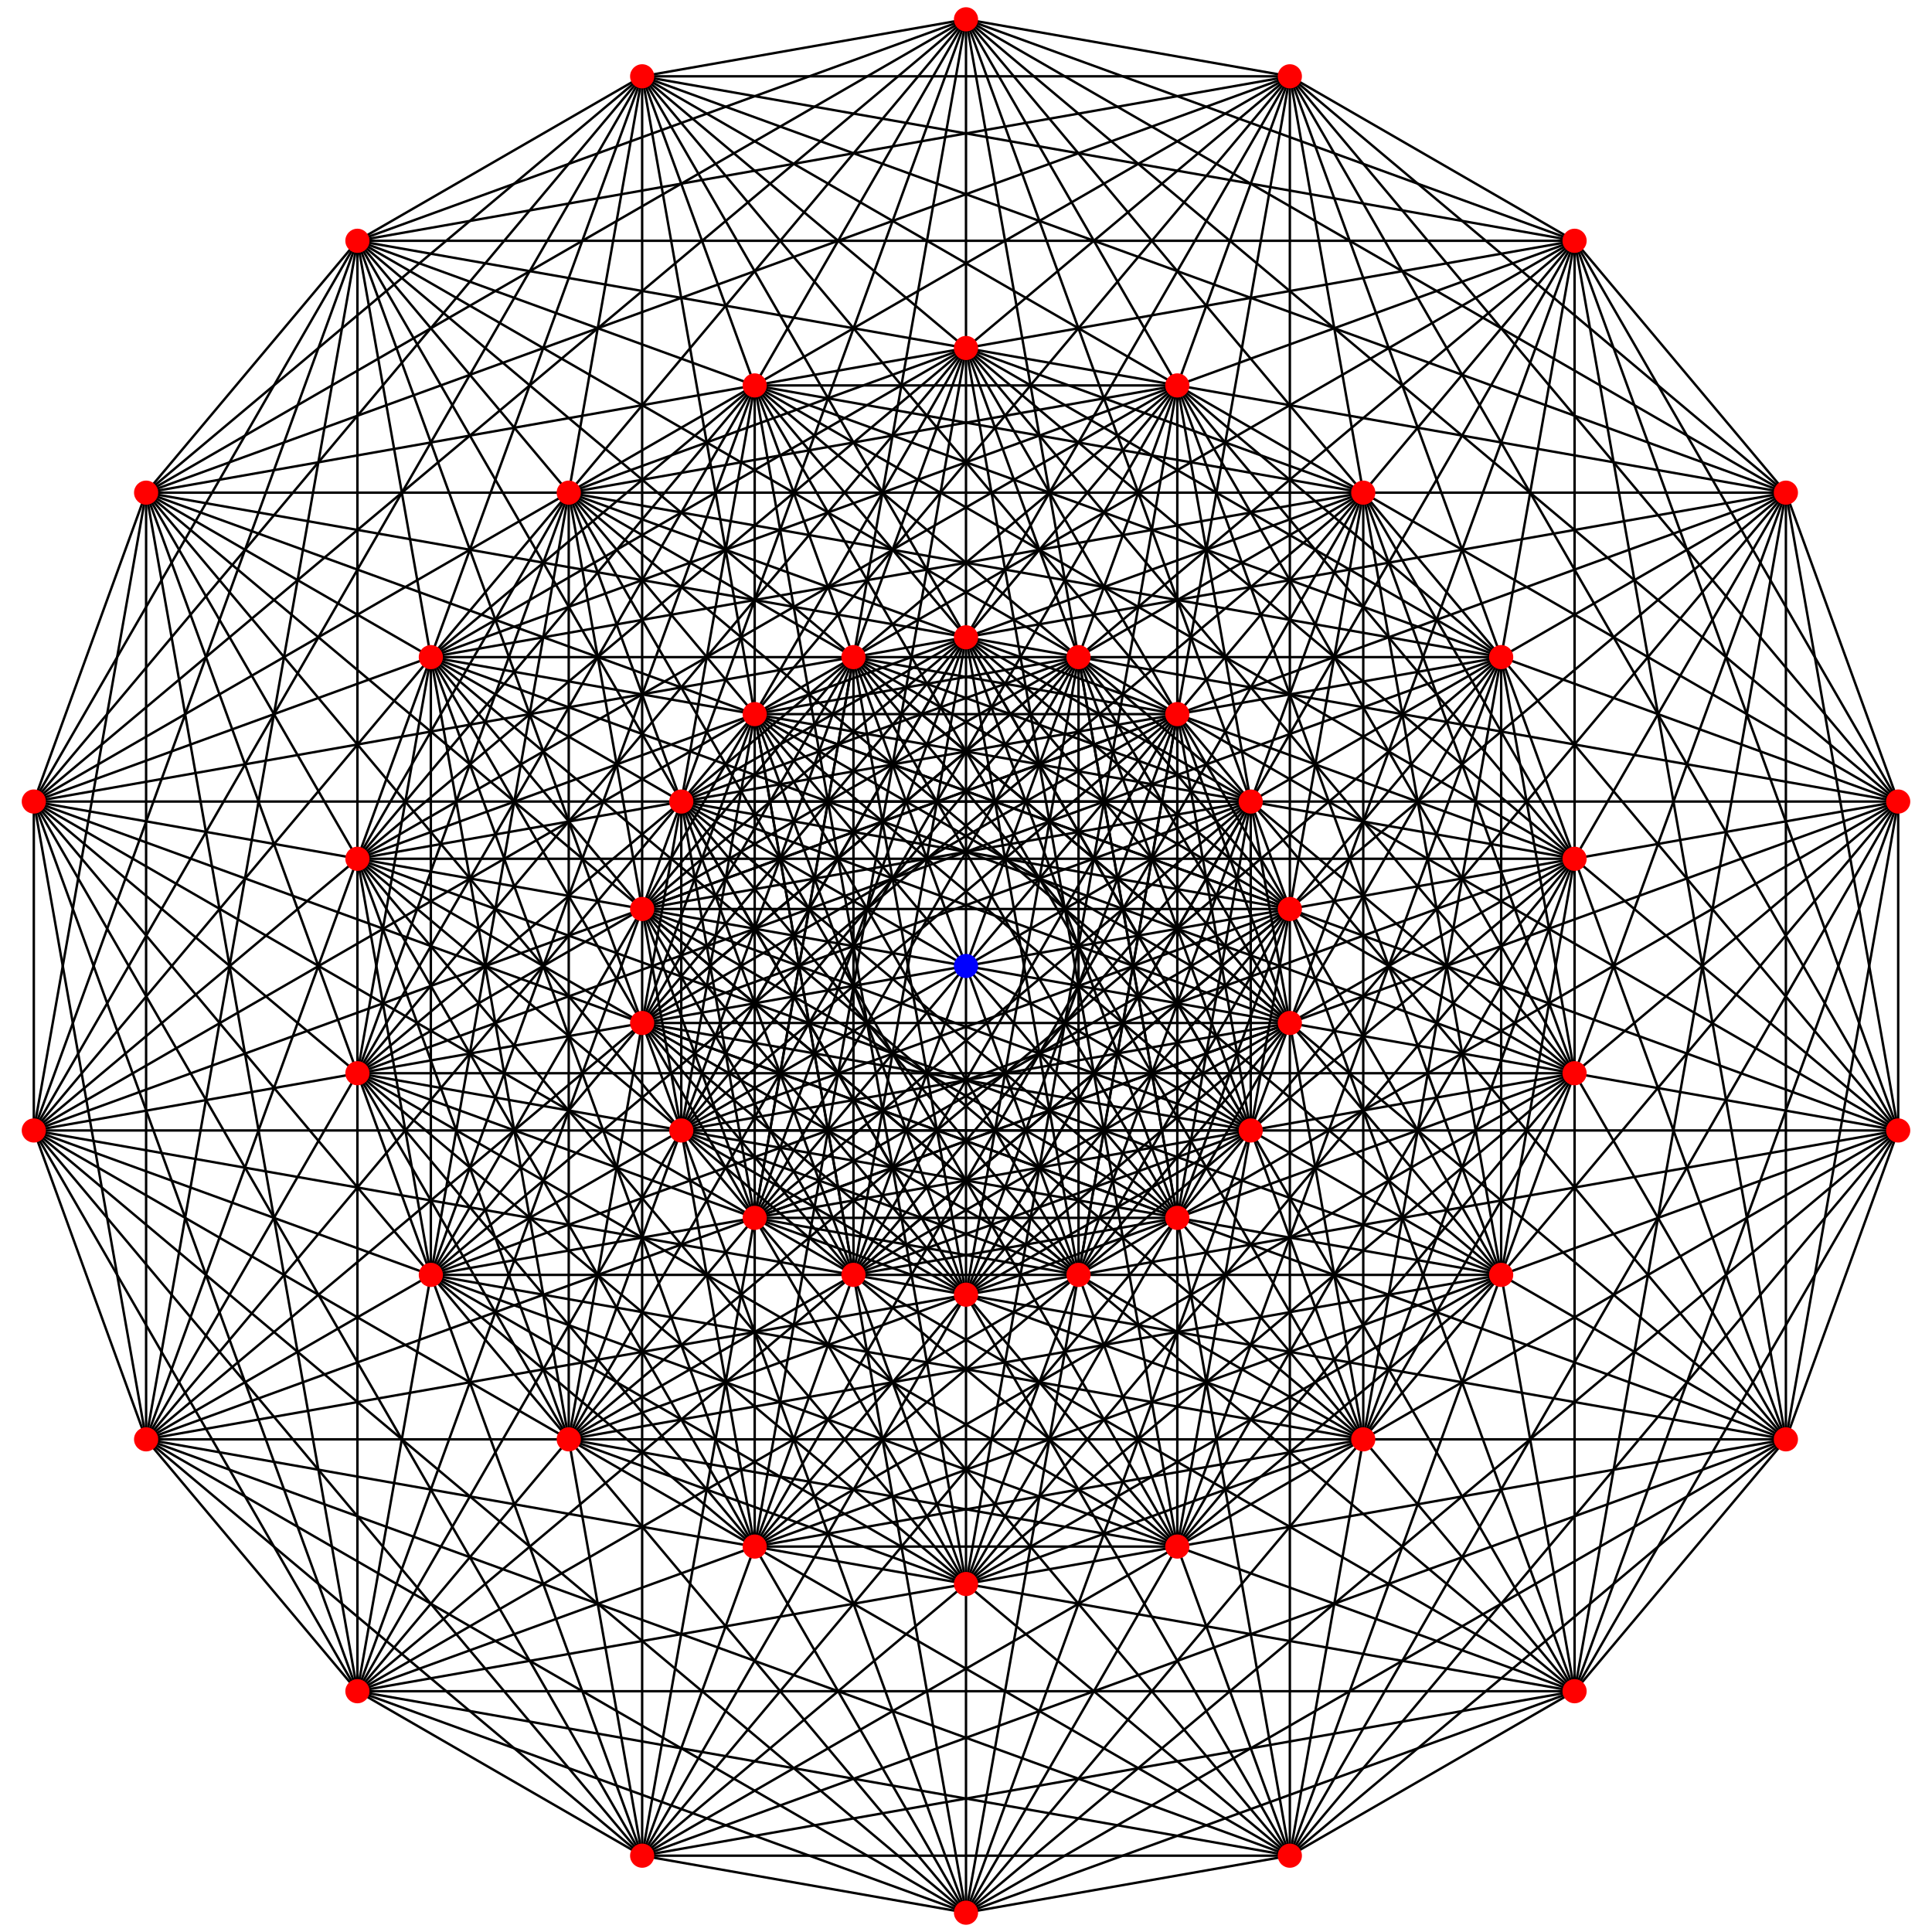 <?xml version="1.0" encoding="UTF-8" standalone="no"?>
<!-- Created with svg-rocco-library -->
<svg
  xmlns:svg="http://www.w3.org/2000/svg"
  xmlns="http://www.w3.org/2000/svg"
  version="1.0"
  width="800"
  height="800"
  id="rocco">
<g id="edge_layer1" style="stroke:#000000;stroke-width:1;stroke-opacity:1;">
<line x1="400.0" y1="792.0" x2="534.1" y2="768.4"/>
<line x1="400.0" y1="792.0" x2="652.0" y2="700.3"/>
<line x1="400.0" y1="792.0" x2="739.5" y2="596.0"/>
<line x1="400.0" y1="792.0" x2="786.0" y2="468.1"/>
<line x1="400.0" y1="792.0" x2="786.0" y2="331.9"/>
<line x1="400.0" y1="792.0" x2="739.5" y2="204.0"/>
<line x1="400.0" y1="792.0" x2="652.0" y2=" 99.7"/>
<line x1="400.0" y1="792.0" x2="534.1" y2=" 31.6"/>
<line x1="400.0" y1="792.0" x2="400.0" y2="  8.0"/>
<line x1="400.0" y1="792.0" x2="265.9" y2=" 31.6"/>
<line x1="400.0" y1="792.0" x2="148.0" y2=" 99.7"/>
<line x1="400.0" y1="792.0" x2=" 60.5" y2="204.0"/>
<line x1="400.0" y1="792.0" x2=" 14.0" y2="331.9"/>
<line x1="400.0" y1="792.0" x2=" 14.0" y2="468.1"/>
<line x1="400.0" y1="792.0" x2=" 60.5" y2="596.0"/>
<line x1="400.0" y1="792.0" x2="148.0" y2="700.3"/>
<line x1="400.0" y1="792.0" x2="265.9" y2="768.4"/>
<line x1="534.1" y1="768.4" x2="652.0" y2="700.3"/>
<line x1="534.1" y1="768.4" x2="739.5" y2="596.0"/>
<line x1="534.1" y1="768.4" x2="786.0" y2="468.1"/>
<line x1="534.1" y1="768.4" x2="786.0" y2="331.9"/>
<line x1="534.1" y1="768.4" x2="739.5" y2="204.0"/>
<line x1="534.1" y1="768.4" x2="652.0" y2=" 99.7"/>
<line x1="534.1" y1="768.4" x2="534.1" y2=" 31.6"/>
<line x1="534.1" y1="768.4" x2="400.0" y2="  8.0"/>
<line x1="534.1" y1="768.4" x2="265.9" y2=" 31.6"/>
<line x1="534.1" y1="768.4" x2="148.0" y2=" 99.7"/>
<line x1="534.1" y1="768.4" x2=" 60.5" y2="204.0"/>
<line x1="534.1" y1="768.4" x2=" 14.0" y2="331.9"/>
<line x1="534.1" y1="768.4" x2=" 14.0" y2="468.1"/>
<line x1="534.1" y1="768.4" x2=" 60.5" y2="596.0"/>
<line x1="534.1" y1="768.4" x2="148.0" y2="700.3"/>
<line x1="534.1" y1="768.4" x2="265.9" y2="768.4"/>
<line x1="652.0" y1="700.3" x2="739.5" y2="596.0"/>
<line x1="652.0" y1="700.3" x2="786.0" y2="468.1"/>
<line x1="652.0" y1="700.3" x2="786.0" y2="331.9"/>
<line x1="652.0" y1="700.3" x2="739.5" y2="204.0"/>
<line x1="652.0" y1="700.3" x2="652.0" y2=" 99.7"/>
<line x1="652.0" y1="700.3" x2="534.1" y2=" 31.6"/>
<line x1="652.0" y1="700.3" x2="400.0" y2="  8.0"/>
<line x1="652.0" y1="700.3" x2="265.9" y2=" 31.6"/>
<line x1="652.0" y1="700.3" x2="148.0" y2=" 99.7"/>
<line x1="652.0" y1="700.3" x2=" 60.5" y2="204.0"/>
<line x1="652.0" y1="700.3" x2=" 14.0" y2="331.9"/>
<line x1="652.0" y1="700.3" x2=" 14.0" y2="468.1"/>
<line x1="652.0" y1="700.3" x2=" 60.5" y2="596.0"/>
<line x1="652.0" y1="700.3" x2="148.0" y2="700.3"/>
<line x1="652.0" y1="700.3" x2="265.9" y2="768.4"/>
<line x1="739.5" y1="596.0" x2="786.0" y2="468.1"/>
<line x1="739.5" y1="596.0" x2="786.0" y2="331.9"/>
<line x1="739.5" y1="596.0" x2="739.5" y2="204.0"/>
<line x1="739.5" y1="596.0" x2="652.0" y2=" 99.7"/>
<line x1="739.5" y1="596.0" x2="534.1" y2=" 31.6"/>
<line x1="739.5" y1="596.0" x2="400.0" y2="  8.0"/>
<line x1="739.5" y1="596.0" x2="265.9" y2=" 31.6"/>
<line x1="739.5" y1="596.0" x2="148.0" y2=" 99.7"/>
<line x1="739.5" y1="596.0" x2=" 60.5" y2="204.0"/>
<line x1="739.5" y1="596.0" x2=" 14.0" y2="331.9"/>
<line x1="739.5" y1="596.0" x2=" 14.0" y2="468.1"/>
<line x1="739.5" y1="596.0" x2=" 60.5" y2="596.0"/>
<line x1="739.5" y1="596.0" x2="148.0" y2="700.3"/>
<line x1="739.5" y1="596.0" x2="265.9" y2="768.4"/>
<line x1="786.0" y1="468.1" x2="786.0" y2="331.9"/>
<line x1="786.0" y1="468.1" x2="739.5" y2="204.0"/>
<line x1="786.0" y1="468.1" x2="652.0" y2=" 99.7"/>
<line x1="786.0" y1="468.1" x2="534.1" y2=" 31.6"/>
<line x1="786.0" y1="468.1" x2="400.0" y2="  8.0"/>
<line x1="786.0" y1="468.1" x2="265.9" y2=" 31.6"/>
<line x1="786.0" y1="468.1" x2="148.0" y2=" 99.7"/>
<line x1="786.0" y1="468.1" x2=" 60.5" y2="204.0"/>
<line x1="786.0" y1="468.1" x2=" 14.0" y2="331.9"/>
<line x1="786.0" y1="468.1" x2=" 14.0" y2="468.1"/>
<line x1="786.0" y1="468.1" x2=" 60.5" y2="596.0"/>
<line x1="786.0" y1="468.1" x2="148.0" y2="700.3"/>
<line x1="786.0" y1="468.1" x2="265.9" y2="768.4"/>
<line x1="786.0" y1="331.9" x2="739.5" y2="204.0"/>
<line x1="786.0" y1="331.9" x2="652.0" y2=" 99.7"/>
<line x1="786.0" y1="331.9" x2="534.1" y2=" 31.6"/>
<line x1="786.0" y1="331.9" x2="400.0" y2="  8.0"/>
<line x1="786.0" y1="331.9" x2="265.9" y2=" 31.6"/>
<line x1="786.0" y1="331.9" x2="148.0" y2=" 99.7"/>
<line x1="786.0" y1="331.9" x2=" 60.5" y2="204.0"/>
<line x1="786.0" y1="331.9" x2=" 14.0" y2="331.9"/>
<line x1="786.0" y1="331.9" x2=" 14.0" y2="468.1"/>
<line x1="786.0" y1="331.9" x2=" 60.5" y2="596.0"/>
<line x1="786.0" y1="331.9" x2="148.0" y2="700.3"/>
<line x1="786.0" y1="331.9" x2="265.9" y2="768.4"/>
<line x1="739.5" y1="204.0" x2="652.0" y2=" 99.7"/>
<line x1="739.5" y1="204.0" x2="534.1" y2=" 31.6"/>
<line x1="739.5" y1="204.0" x2="400.0" y2="  8.0"/>
<line x1="739.5" y1="204.0" x2="265.9" y2=" 31.6"/>
<line x1="739.5" y1="204.0" x2="148.0" y2=" 99.7"/>
<line x1="739.5" y1="204.0" x2=" 60.5" y2="204.0"/>
<line x1="739.5" y1="204.0" x2=" 14.0" y2="331.9"/>
<line x1="739.5" y1="204.0" x2=" 14.0" y2="468.1"/>
<line x1="739.5" y1="204.0" x2=" 60.5" y2="596.0"/>
<line x1="739.5" y1="204.0" x2="148.0" y2="700.3"/>
<line x1="739.5" y1="204.0" x2="265.9" y2="768.4"/>
<line x1="652.0" y1=" 99.7" x2="534.1" y2=" 31.6"/>
<line x1="652.0" y1=" 99.7" x2="400.0" y2="  8.0"/>
<line x1="652.0" y1=" 99.7" x2="265.9" y2=" 31.6"/>
<line x1="652.0" y1=" 99.7" x2="148.0" y2=" 99.7"/>
<line x1="652.0" y1=" 99.7" x2=" 60.5" y2="204.0"/>
<line x1="652.0" y1=" 99.7" x2=" 14.0" y2="331.9"/>
<line x1="652.0" y1=" 99.7" x2=" 14.0" y2="468.1"/>
<line x1="652.0" y1=" 99.7" x2=" 60.5" y2="596.0"/>
<line x1="652.0" y1=" 99.7" x2="148.0" y2="700.3"/>
<line x1="652.0" y1=" 99.7" x2="265.9" y2="768.4"/>
<line x1="534.1" y1=" 31.6" x2="400.0" y2="  8.0"/>
<line x1="534.1" y1=" 31.6" x2="265.9" y2=" 31.6"/>
<line x1="534.1" y1=" 31.6" x2="148.0" y2=" 99.7"/>
<line x1="534.1" y1=" 31.6" x2=" 60.5" y2="204.0"/>
<line x1="534.1" y1=" 31.6" x2=" 14.0" y2="331.9"/>
<line x1="534.1" y1=" 31.6" x2=" 14.0" y2="468.1"/>
<line x1="534.1" y1=" 31.6" x2=" 60.5" y2="596.0"/>
<line x1="534.1" y1=" 31.6" x2="148.0" y2="700.3"/>
<line x1="534.1" y1=" 31.6" x2="265.9" y2="768.4"/>
<line x1="400.0" y1="  8.0" x2="265.9" y2=" 31.6"/>
<line x1="400.0" y1="  8.0" x2="148.0" y2=" 99.7"/>
<line x1="400.0" y1="  8.0" x2=" 60.5" y2="204.0"/>
<line x1="400.0" y1="  8.0" x2=" 14.0" y2="331.9"/>
<line x1="400.0" y1="  8.0" x2=" 14.0" y2="468.1"/>
<line x1="400.0" y1="  8.0" x2=" 60.5" y2="596.0"/>
<line x1="400.0" y1="  8.0" x2="148.0" y2="700.3"/>
<line x1="400.0" y1="  8.0" x2="265.9" y2="768.4"/>
<line x1="265.9" y1=" 31.6" x2="148.0" y2=" 99.7"/>
<line x1="265.9" y1=" 31.6" x2=" 60.5" y2="204.0"/>
<line x1="265.9" y1=" 31.6" x2=" 14.0" y2="331.9"/>
<line x1="265.9" y1=" 31.6" x2=" 14.0" y2="468.1"/>
<line x1="265.9" y1=" 31.6" x2=" 60.5" y2="596.0"/>
<line x1="265.9" y1=" 31.6" x2="148.0" y2="700.3"/>
<line x1="265.9" y1=" 31.6" x2="265.9" y2="768.4"/>
<line x1="148.0" y1=" 99.7" x2=" 60.5" y2="204.0"/>
<line x1="148.0" y1=" 99.7" x2=" 14.0" y2="331.9"/>
<line x1="148.0" y1=" 99.7" x2=" 14.0" y2="468.1"/>
<line x1="148.0" y1=" 99.7" x2=" 60.5" y2="596.0"/>
<line x1="148.0" y1=" 99.7" x2="148.0" y2="700.3"/>
<line x1="148.0" y1=" 99.7" x2="265.9" y2="768.4"/>
<line x1=" 60.5" y1="204.0" x2=" 14.0" y2="331.9"/>
<line x1=" 60.5" y1="204.0" x2=" 14.0" y2="468.1"/>
<line x1=" 60.5" y1="204.0" x2=" 60.5" y2="596.0"/>
<line x1=" 60.5" y1="204.0" x2="148.0" y2="700.3"/>
<line x1=" 60.5" y1="204.0" x2="265.9" y2="768.4"/>
<line x1=" 14.0" y1="331.9" x2=" 14.0" y2="468.1"/>
<line x1=" 14.0" y1="331.9" x2=" 60.5" y2="596.0"/>
<line x1=" 14.0" y1="331.9" x2="148.0" y2="700.3"/>
<line x1=" 14.0" y1="331.9" x2="265.9" y2="768.4"/>
<line x1=" 14.0" y1="468.1" x2=" 60.5" y2="596.0"/>
<line x1=" 14.0" y1="468.1" x2="148.0" y2="700.3"/>
<line x1=" 14.0" y1="468.1" x2="265.9" y2="768.4"/>
<line x1=" 60.5" y1="596.0" x2="148.0" y2="700.3"/>
<line x1=" 60.5" y1="596.0" x2="265.9" y2="768.4"/>
<line x1="148.0" y1="700.3" x2="265.9" y2="768.4"/>
</g>
<g id="edge_layer2" style="stroke:#000000;stroke-width:1;stroke-opacity:1;">
<line x1="400.0" y1="655.9" x2="564.5" y2="596.0"/>
<line x1="400.0" y1="655.9" x2="621.6" y2="527.9"/>
<line x1="400.0" y1="655.9" x2="652.0" y2="355.6"/>
<line x1="400.0" y1="655.9" x2="621.6" y2="272.1"/>
<line x1="400.0" y1="655.9" x2="564.5" y2="204.0"/>
<line x1="400.0" y1="655.9" x2="487.5" y2="159.6"/>
<line x1="487.5" y1="640.4" x2="621.6" y2="527.9"/>
<line x1="487.5" y1="640.4" x2="652.0" y2="444.4"/>
<line x1="487.5" y1="640.4" x2="621.6" y2="272.1"/>
<line x1="487.5" y1="640.4" x2="564.5" y2="204.0"/>
<line x1="487.5" y1="640.4" x2="487.5" y2="159.6"/>
<line x1="487.5" y1="640.4" x2="400.0" y2="144.1"/>
<line x1="564.5" y1="596.0" x2="652.0" y2="444.4"/>
<line x1="564.5" y1="596.0" x2="652.0" y2="355.6"/>
<line x1="564.5" y1="596.0" x2="564.5" y2="204.0"/>
<line x1="564.5" y1="596.0" x2="487.5" y2="159.6"/>
<line x1="564.5" y1="596.0" x2="400.0" y2="144.1"/>
<line x1="564.5" y1="596.0" x2="312.5" y2="159.6"/>
<line x1="621.6" y1="527.9" x2="652.0" y2="355.6"/>
<line x1="621.6" y1="527.9" x2="621.6" y2="272.1"/>
<line x1="621.6" y1="527.9" x2="487.5" y2="159.6"/>
<line x1="621.6" y1="527.9" x2="400.0" y2="144.1"/>
<line x1="621.6" y1="527.9" x2="312.5" y2="159.6"/>
<line x1="621.6" y1="527.9" x2="235.5" y2="204.0"/>
<line x1="652.0" y1="444.4" x2="621.6" y2="272.1"/>
<line x1="652.0" y1="444.4" x2="564.5" y2="204.0"/>
<line x1="652.0" y1="444.4" x2="400.0" y2="144.1"/>
<line x1="652.0" y1="444.4" x2="312.5" y2="159.6"/>
<line x1="652.0" y1="444.4" x2="235.5" y2="204.0"/>
<line x1="652.0" y1="444.4" x2="178.4" y2="272.1"/>
<line x1="652.0" y1="355.6" x2="564.5" y2="204.0"/>
<line x1="652.0" y1="355.6" x2="487.5" y2="159.6"/>
<line x1="652.0" y1="355.6" x2="312.5" y2="159.6"/>
<line x1="652.0" y1="355.6" x2="235.5" y2="204.0"/>
<line x1="652.0" y1="355.6" x2="178.4" y2="272.1"/>
<line x1="652.0" y1="355.6" x2="148.0" y2="355.6"/>
<line x1="621.6" y1="272.1" x2="487.5" y2="159.6"/>
<line x1="621.6" y1="272.1" x2="400.0" y2="144.1"/>
<line x1="621.6" y1="272.1" x2="235.5" y2="204.0"/>
<line x1="621.6" y1="272.1" x2="178.4" y2="272.1"/>
<line x1="621.6" y1="272.1" x2="148.0" y2="355.6"/>
<line x1="621.6" y1="272.1" x2="148.0" y2="444.4"/>
<line x1="564.5" y1="204.0" x2="400.0" y2="144.1"/>
<line x1="564.5" y1="204.0" x2="312.5" y2="159.6"/>
<line x1="564.5" y1="204.0" x2="178.4" y2="272.1"/>
<line x1="564.5" y1="204.0" x2="148.0" y2="355.6"/>
<line x1="564.5" y1="204.0" x2="148.0" y2="444.4"/>
<line x1="564.5" y1="204.0" x2="178.4" y2="527.9"/>
<line x1="487.5" y1="159.6" x2="312.5" y2="159.6"/>
<line x1="487.5" y1="159.6" x2="235.5" y2="204.0"/>
<line x1="487.5" y1="159.6" x2="148.0" y2="355.6"/>
<line x1="487.5" y1="159.6" x2="148.0" y2="444.4"/>
<line x1="487.5" y1="159.6" x2="178.4" y2="527.9"/>
<line x1="487.5" y1="159.6" x2="235.5" y2="596.0"/>
<line x1="400.0" y1="144.1" x2="235.5" y2="204.0"/>
<line x1="400.0" y1="144.1" x2="178.4" y2="272.1"/>
<line x1="400.0" y1="144.1" x2="148.0" y2="444.4"/>
<line x1="400.0" y1="144.1" x2="178.4" y2="527.9"/>
<line x1="400.0" y1="144.1" x2="235.5" y2="596.0"/>
<line x1="400.0" y1="144.1" x2="312.5" y2="640.4"/>
<line x1="312.5" y1="159.6" x2="178.4" y2="272.1"/>
<line x1="312.5" y1="159.6" x2="148.0" y2="355.6"/>
<line x1="312.5" y1="159.6" x2="178.4" y2="527.9"/>
<line x1="312.5" y1="159.6" x2="235.5" y2="596.0"/>
<line x1="312.5" y1="159.6" x2="312.5" y2="640.4"/>
<line x1="400.0" y1="655.9" x2="312.5" y2="159.6"/>
<line x1="235.5" y1="204.0" x2="148.0" y2="355.6"/>
<line x1="235.5" y1="204.0" x2="148.0" y2="444.4"/>
<line x1="235.5" y1="204.0" x2="235.5" y2="596.0"/>
<line x1="235.5" y1="204.0" x2="312.5" y2="640.4"/>
<line x1="400.0" y1="655.9" x2="235.5" y2="204.0"/>
<line x1="487.5" y1="640.4" x2="235.5" y2="204.0"/>
<line x1="178.4" y1="272.1" x2="148.0" y2="444.4"/>
<line x1="178.4" y1="272.1" x2="178.4" y2="527.9"/>
<line x1="178.4" y1="272.1" x2="312.5" y2="640.4"/>
<line x1="400.0" y1="655.9" x2="178.4" y2="272.1"/>
<line x1="487.5" y1="640.4" x2="178.4" y2="272.1"/>
<line x1="564.5" y1="596.0" x2="178.4" y2="272.1"/>
<line x1="148.0" y1="355.6" x2="178.4" y2="527.9"/>
<line x1="148.0" y1="355.6" x2="235.5" y2="596.0"/>
<line x1="400.0" y1="655.9" x2="148.0" y2="355.6"/>
<line x1="487.5" y1="640.4" x2="148.0" y2="355.6"/>
<line x1="564.5" y1="596.0" x2="148.0" y2="355.6"/>
<line x1="621.6" y1="527.9" x2="148.0" y2="355.6"/>
<line x1="148.0" y1="444.4" x2="235.5" y2="596.0"/>
<line x1="148.0" y1="444.4" x2="312.5" y2="640.4"/>
<line x1="487.5" y1="640.4" x2="148.0" y2="444.4"/>
<line x1="564.5" y1="596.0" x2="148.0" y2="444.4"/>
<line x1="621.6" y1="527.9" x2="148.0" y2="444.4"/>
<line x1="652.0" y1="444.4" x2="148.0" y2="444.4"/>
<line x1="178.4" y1="527.9" x2="312.5" y2="640.4"/>
<line x1="400.0" y1="655.9" x2="178.4" y2="527.9"/>
<line x1="564.5" y1="596.0" x2="178.4" y2="527.9"/>
<line x1="621.6" y1="527.9" x2="178.4" y2="527.9"/>
<line x1="652.0" y1="444.4" x2="178.4" y2="527.9"/>
<line x1="652.0" y1="355.6" x2="178.4" y2="527.9"/>
<line x1="400.0" y1="655.9" x2="235.5" y2="596.0"/>
<line x1="487.5" y1="640.4" x2="235.5" y2="596.0"/>
<line x1="621.6" y1="527.9" x2="235.5" y2="596.0"/>
<line x1="652.0" y1="444.4" x2="235.5" y2="596.0"/>
<line x1="652.0" y1="355.6" x2="235.5" y2="596.0"/>
<line x1="621.6" y1="272.1" x2="235.5" y2="596.0"/>
<line x1="487.5" y1="640.4" x2="312.5" y2="640.4"/>
<line x1="564.5" y1="596.0" x2="312.5" y2="640.4"/>
<line x1="652.0" y1="444.4" x2="312.5" y2="640.4"/>
<line x1="652.0" y1="355.6" x2="312.5" y2="640.4"/>
<line x1="621.6" y1="272.1" x2="312.5" y2="640.4"/>
<line x1="564.5" y1="204.0" x2="312.5" y2="640.4"/>
</g>
<g id="edge_layer3" style="stroke:#000000;stroke-width:1;stroke-opacity:1;">
<line x1="400.0" y1="536.1" x2="517.9" y2="468.1"/>
<line x1="400.0" y1="536.1" x2="534.1" y2="423.6"/>
<line x1="400.0" y1="536.1" x2="517.9" y2="331.9"/>
<line x1="400.0" y1="536.1" x2="487.5" y2="295.7"/>
<line x1="400.0" y1="536.1" x2="446.6" y2="272.1"/>
<line x1="400.0" y1="536.1" x2="353.4" y2="272.1"/>
<line x1="400.0" y1="536.1" x2="312.5" y2="295.7"/>
<line x1="400.0" y1="536.1" x2="282.1" y2="331.9"/>
<line x1="400.0" y1="536.1" x2="265.9" y2="423.6"/>
<line x1="400.0" y1="536.1" x2="282.1" y2="468.1"/>
<line x1="446.6" y1="527.9" x2="534.1" y2="423.6"/>
<line x1="446.6" y1="527.9" x2="534.1" y2="376.4"/>
<line x1="446.6" y1="527.9" x2="487.5" y2="295.7"/>
<line x1="446.6" y1="527.9" x2="446.6" y2="272.1"/>
<line x1="446.6" y1="527.9" x2="400.0" y2="263.9"/>
<line x1="446.6" y1="527.9" x2="312.5" y2="295.7"/>
<line x1="446.6" y1="527.9" x2="282.1" y2="331.9"/>
<line x1="446.6" y1="527.9" x2="265.9" y2="376.4"/>
<line x1="446.6" y1="527.9" x2="282.1" y2="468.1"/>
<line x1="446.6" y1="527.9" x2="312.5" y2="504.3"/>
<line x1="487.5" y1="504.3" x2="534.1" y2="376.4"/>
<line x1="487.5" y1="504.3" x2="517.9" y2="331.9"/>
<line x1="487.5" y1="504.3" x2="446.6" y2="272.1"/>
<line x1="487.5" y1="504.3" x2="400.0" y2="263.9"/>
<line x1="487.5" y1="504.3" x2="353.4" y2="272.1"/>
<line x1="487.5" y1="504.3" x2="282.1" y2="331.9"/>
<line x1="487.5" y1="504.3" x2="265.9" y2="376.4"/>
<line x1="487.5" y1="504.3" x2="265.9" y2="423.6"/>
<line x1="487.5" y1="504.3" x2="312.5" y2="504.3"/>
<line x1="487.5" y1="504.3" x2="353.4" y2="527.9"/>
<line x1="517.9" y1="468.1" x2="517.9" y2="331.9"/>
<line x1="517.9" y1="468.1" x2="487.5" y2="295.7"/>
<line x1="517.9" y1="468.1" x2="400.0" y2="263.9"/>
<line x1="517.9" y1="468.1" x2="353.4" y2="272.1"/>
<line x1="517.9" y1="468.1" x2="312.5" y2="295.7"/>
<line x1="517.9" y1="468.1" x2="265.9" y2="376.4"/>
<line x1="517.9" y1="468.1" x2="265.9" y2="423.6"/>
<line x1="517.9" y1="468.1" x2="282.1" y2="468.1"/>
<line x1="517.9" y1="468.1" x2="353.4" y2="527.9"/>
<line x1="534.1" y1="423.6" x2="487.5" y2="295.7"/>
<line x1="534.1" y1="423.6" x2="446.6" y2="272.1"/>
<line x1="534.1" y1="423.6" x2="353.4" y2="272.1"/>
<line x1="534.1" y1="423.6" x2="312.5" y2="295.7"/>
<line x1="534.1" y1="423.6" x2="282.1" y2="331.9"/>
<line x1="534.1" y1="423.6" x2="265.9" y2="423.6"/>
<line x1="534.1" y1="423.6" x2="282.1" y2="468.1"/>
<line x1="534.1" y1="423.6" x2="312.5" y2="504.3"/>
<line x1="534.1" y1="376.4" x2="446.6" y2="272.1"/>
<line x1="534.1" y1="376.4" x2="400.0" y2="263.9"/>
<line x1="534.1" y1="376.4" x2="312.5" y2="295.7"/>
<line x1="534.1" y1="376.4" x2="282.1" y2="331.9"/>
<line x1="534.1" y1="376.4" x2="265.9" y2="376.4"/>
<line x1="534.1" y1="376.4" x2="282.1" y2="468.1"/>
<line x1="534.1" y1="376.4" x2="312.5" y2="504.3"/>
<line x1="534.1" y1="376.4" x2="353.4" y2="527.9"/>
<line x1="517.9" y1="331.9" x2="400.0" y2="263.9"/>
<line x1="517.9" y1="331.9" x2="353.4" y2="272.1"/>
<line x1="517.9" y1="331.9" x2="282.1" y2="331.9"/>
<line x1="517.9" y1="331.9" x2="265.9" y2="376.4"/>
<line x1="517.9" y1="331.9" x2="265.9" y2="423.6"/>
<line x1="517.9" y1="331.9" x2="312.5" y2="504.3"/>
<line x1="517.9" y1="331.9" x2="353.4" y2="527.9"/>
<line x1="487.5" y1="295.7" x2="353.4" y2="272.1"/>
<line x1="487.5" y1="295.7" x2="312.5" y2="295.7"/>
<line x1="487.5" y1="295.7" x2="265.9" y2="376.4"/>
<line x1="487.5" y1="295.7" x2="265.9" y2="423.6"/>
<line x1="487.5" y1="295.7" x2="282.1" y2="468.1"/>
<line x1="487.5" y1="295.7" x2="353.4" y2="527.9"/>
<line x1="446.6" y1="272.1" x2="312.5" y2="295.7"/>
<line x1="446.6" y1="272.1" x2="282.1" y2="331.9"/>
<line x1="446.6" y1="272.1" x2="265.9" y2="423.6"/>
<line x1="446.6" y1="272.1" x2="282.1" y2="468.1"/>
<line x1="446.6" y1="272.1" x2="312.5" y2="504.3"/>
<line x1="400.0" y1="263.9" x2="282.1" y2="331.9"/>
<line x1="400.0" y1="263.9" x2="265.9" y2="376.4"/>
<line x1="400.0" y1="263.9" x2="282.1" y2="468.1"/>
<line x1="400.0" y1="263.9" x2="312.5" y2="504.3"/>
<line x1="400.0" y1="263.9" x2="353.4" y2="527.9"/>
<line x1="353.4" y1="272.1" x2="265.9" y2="376.4"/>
<line x1="353.4" y1="272.1" x2="265.9" y2="423.6"/>
<line x1="353.4" y1="272.1" x2="312.5" y2="504.3"/>
<line x1="353.4" y1="272.1" x2="353.4" y2="527.9"/>
<line x1="312.5" y1="295.7" x2="265.9" y2="423.6"/>
<line x1="312.5" y1="295.7" x2="282.1" y2="468.1"/>
<line x1="312.5" y1="295.7" x2="353.4" y2="527.9"/>
<line x1="282.1" y1="331.9" x2="282.1" y2="468.1"/>
<line x1="282.1" y1="331.9" x2="312.5" y2="504.3"/>
<line x1="265.9" y1="376.4" x2="312.5" y2="504.3"/>
<line x1="265.9" y1="376.4" x2="353.4" y2="527.9"/>
<line x1="265.9" y1="423.6" x2="353.4" y2="527.9"/>
</g>
<g id="node_layer" style="fill:#FF0000;fill-opacity:1;fill-rule:evenodd;stroke:none">
<circle cx="400.0" cy="792.0" r="5"/>
<circle cx="534.1" cy="768.4" r="5"/>
<circle cx="652.0" cy="700.3" r="5"/>
<circle cx="739.5" cy="596.0" r="5"/>
<circle cx="786.0" cy="468.1" r="5"/>
<circle cx="786.0" cy="331.9" r="5"/>
<circle cx="739.5" cy="204.0" r="5"/>
<circle cx="652.0" cy=" 99.7" r="5"/>
<circle cx="534.1" cy=" 31.6" r="5"/>
<circle cx="400.0" cy="  8.0" r="5"/>
<circle cx="265.9" cy=" 31.6" r="5"/>
<circle cx="148.0" cy=" 99.7" r="5"/>
<circle cx=" 60.5" cy="204.0" r="5"/>
<circle cx=" 14.0" cy="331.9" r="5"/>
<circle cx=" 14.0" cy="468.1" r="5"/>
<circle cx=" 60.5" cy="596.0" r="5"/>
<circle cx="148.0" cy="700.3" r="5"/>
<circle cx="265.9" cy="768.4" r="5"/>
<circle cx="400.0" cy="655.9" r="5"/>
<circle cx="487.5" cy="640.4" r="5"/>
<circle cx="564.5" cy="596.0" r="5"/>
<circle cx="621.6" cy="527.9" r="5"/>
<circle cx="652.0" cy="444.4" r="5"/>
<circle cx="652.0" cy="355.6" r="5"/>
<circle cx="621.6" cy="272.1" r="5"/>
<circle cx="564.5" cy="204.0" r="5"/>
<circle cx="487.5" cy="159.6" r="5"/>
<circle cx="400.0" cy="144.1" r="5"/>
<circle cx="312.5" cy="159.6" r="5"/>
<circle cx="235.5" cy="204.0" r="5"/>
<circle cx="178.4" cy="272.1" r="5"/>
<circle cx="148.0" cy="355.6" r="5"/>
<circle cx="148.0" cy="444.4" r="5"/>
<circle cx="178.4" cy="527.9" r="5"/>
<circle cx="235.5" cy="596.0" r="5"/>
<circle cx="312.5" cy="640.4" r="5"/>
<circle cx="400.0" cy="536.1" r="5"/>
<circle cx="446.6" cy="527.9" r="5"/>
<circle cx="487.5" cy="504.3" r="5"/>
<circle cx="517.9" cy="468.1" r="5"/>
<circle cx="534.1" cy="423.6" r="5"/>
<circle cx="534.1" cy="376.4" r="5"/>
<circle cx="517.9" cy="331.9" r="5"/>
<circle cx="487.5" cy="295.7" r="5"/>
<circle cx="446.6" cy="272.1" r="5"/>
<circle cx="400.0" cy="263.9" r="5"/>
<circle cx="353.4" cy="272.1" r="5"/>
<circle cx="312.5" cy="295.7" r="5"/>
<circle cx="282.1" cy="331.9" r="5"/>
<circle cx="265.9" cy="376.4" r="5"/>
<circle cx="265.9" cy="423.6" r="5"/>
<circle cx="282.1" cy="468.1" r="5"/>
<circle cx="312.5" cy="504.3" r="5"/>
<circle cx="353.4" cy="527.9" r="5"/>
</g>
<g id="doubled center" style="fill:#0000FF;fill-opacity:1;fill-rule:evenodd;stroke:none">
<circle cx="400.0" cy="400.0" r="5"/>
</g>
</svg>
